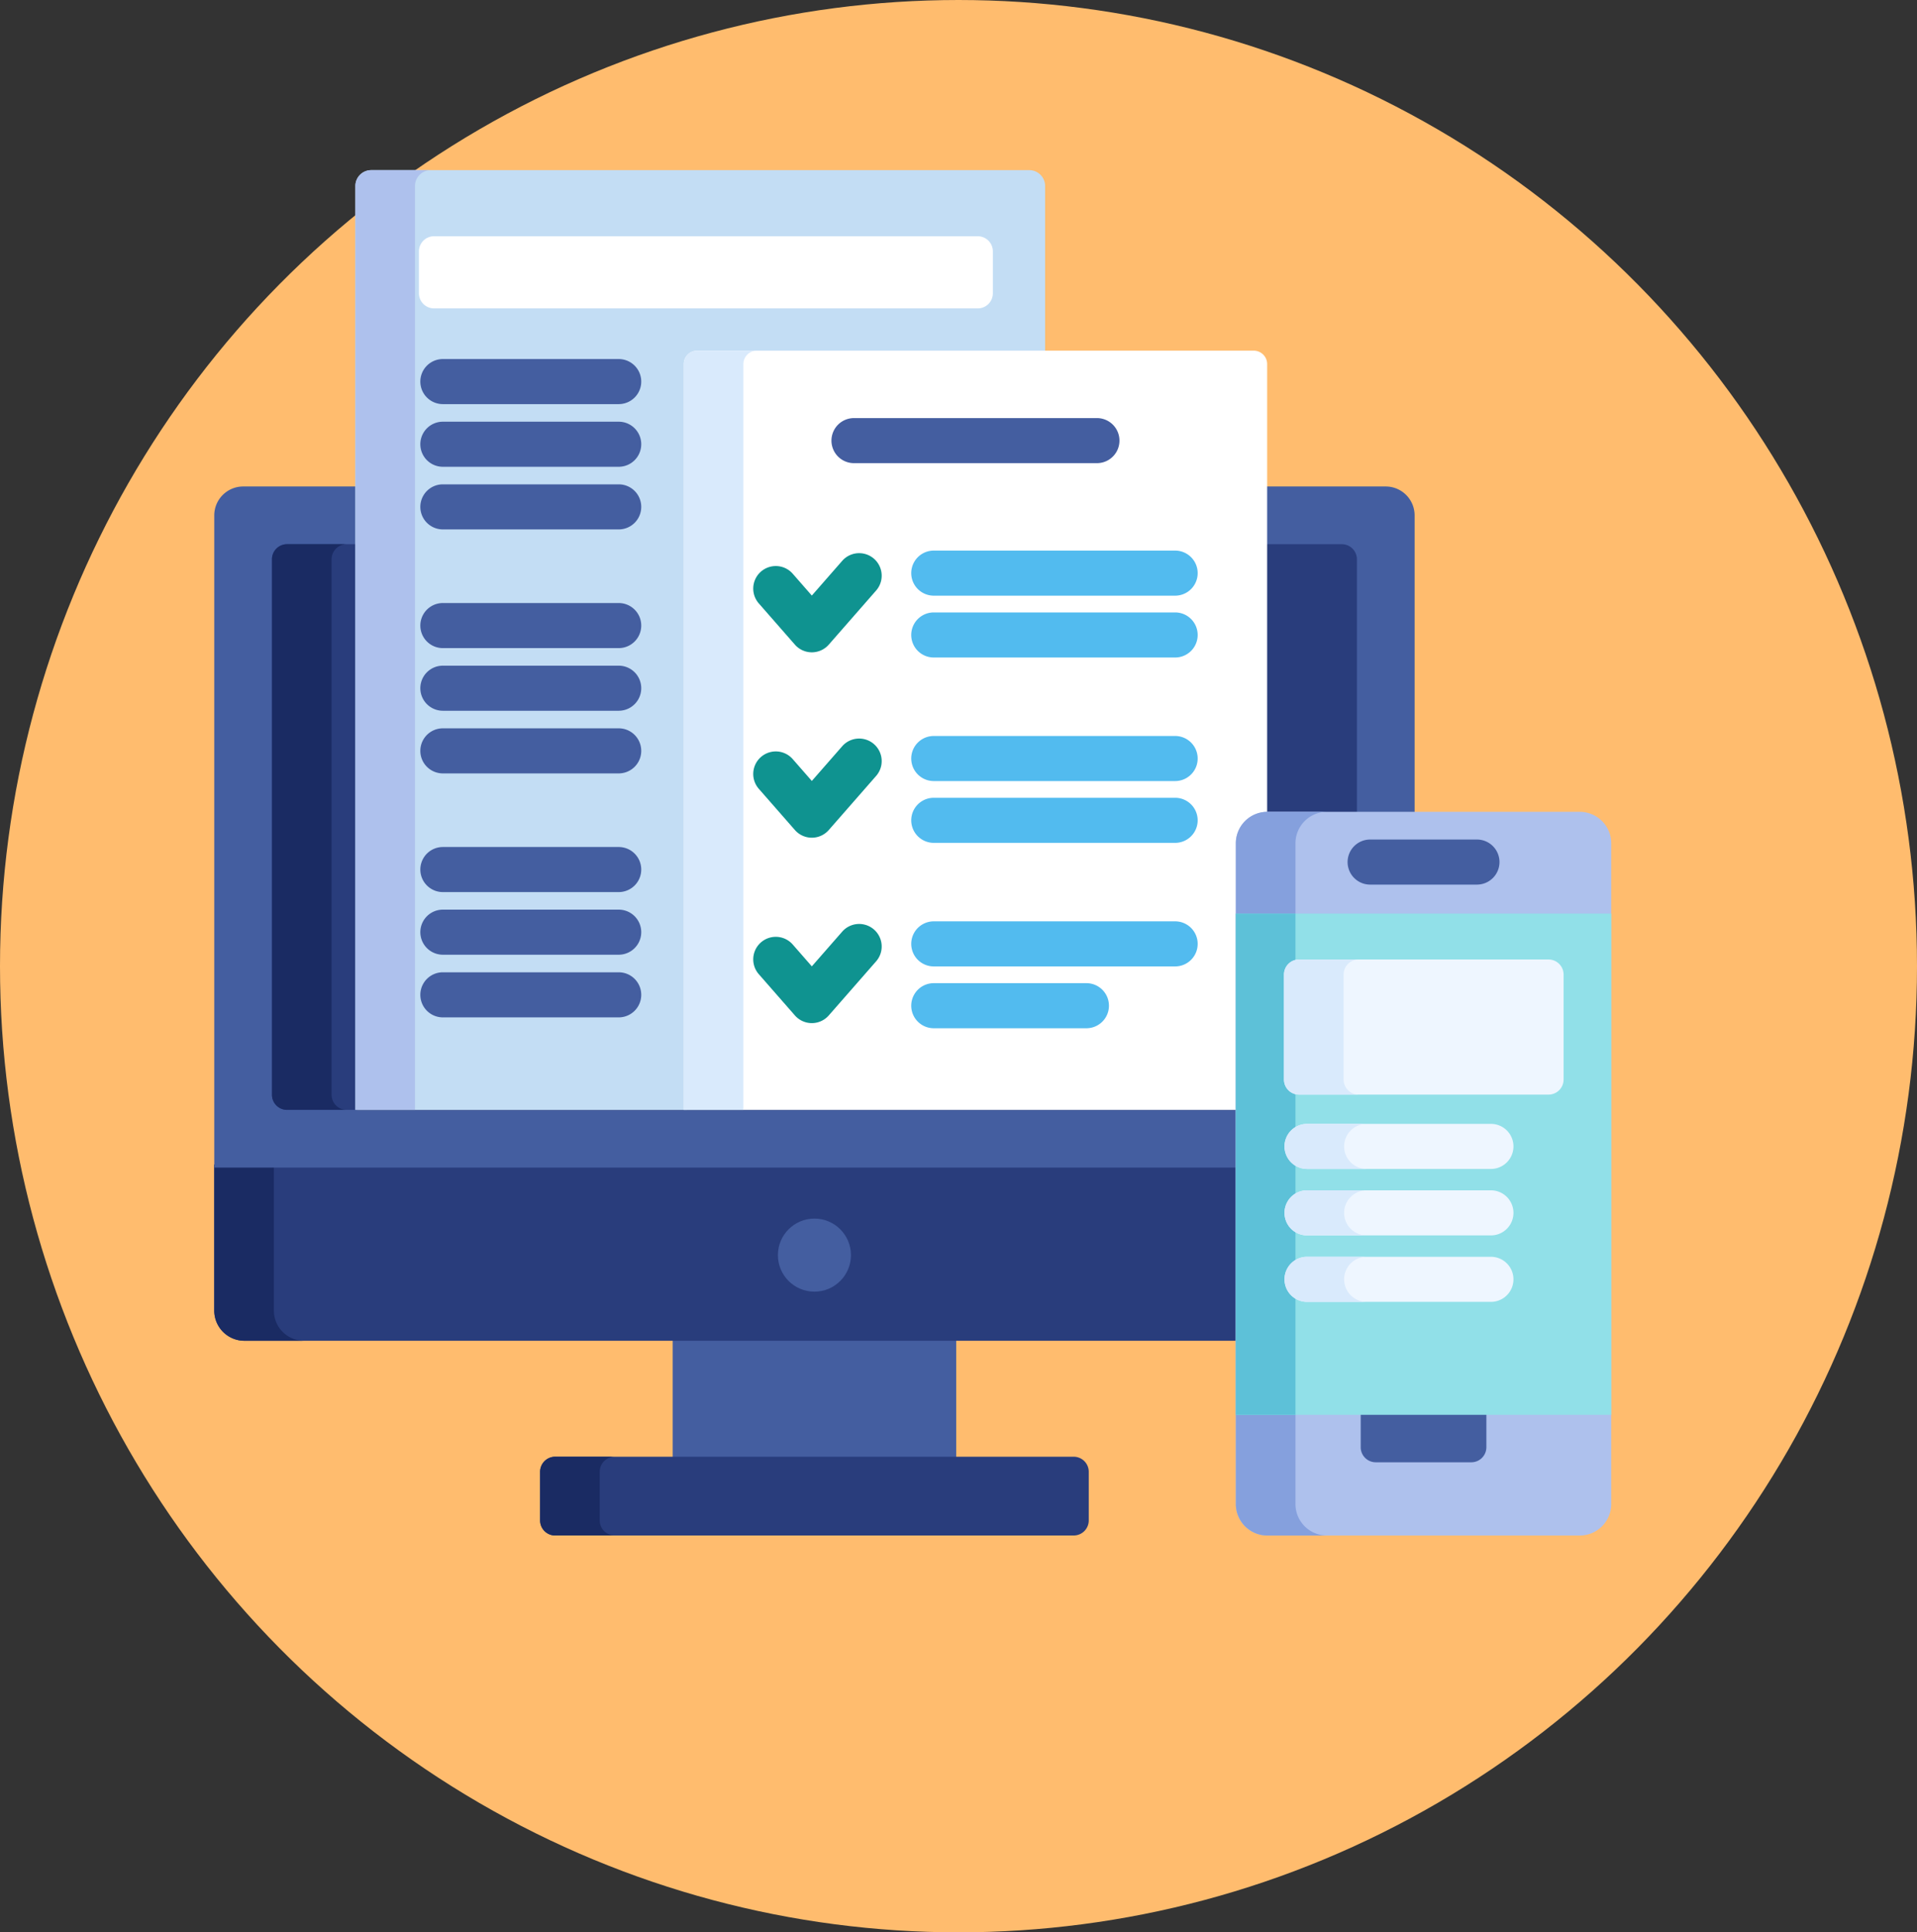 <svg xmlns="http://www.w3.org/2000/svg" width="257" height="259" viewBox="0 0 257 259"><rect x="0" y="0" width="257" height="259" fill="#333333" stroke="none"/><defs><style>.a{fill:#ffbc6e;}.b{fill:#445ea0;}.c{fill:#293d7c;}.d{fill:#1a2b63;}.e{fill:#c3ddf4;}.f{fill:#aec1ed;}.g{fill:#fff;}.h{fill:#d9eafc;}.i{fill:#0f9390;}.j{fill:#52bbef;}.k{fill:#85a0dd;}.l{fill:#91e0e8;}.m{fill:#5dc1d8;}.n{fill:#eef6ff;}</style></defs><g transform="translate(21.347 16.984)"><ellipse class="a" cx="128.5" cy="129.5" rx="128.5" ry="129.5" transform="translate(-21.347 -16.984)"/><rect class="b" width="38.007" height="16.349" transform="translate(68.837 162.318)"/><path class="c" d="M191.939,436.634a2.02,2.02,0,0,1-2.014,2.014H120.4a2.02,2.02,0,0,1-2.014-2.014v-6.529a2.02,2.02,0,0,1,2.014-2.014h69.525a2.02,2.02,0,0,1,2.014,2.014v6.529Z" transform="translate(-67.324 -249.824)"/><path class="d" d="M126.379,436.634v-6.529a2.02,2.02,0,0,1,2.014-2.014H120.4a2.02,2.02,0,0,0-2.014,2.014v6.529a2.02,2.02,0,0,0,2.014,2.014h7.993A2.02,2.02,0,0,1,126.379,436.634Z" transform="translate(-67.324 -249.824)"/><path class="c" d="M147.3,330.888H9.94v19.584a4.04,4.04,0,0,0,4.028,4.028H147.3V330.888Z" transform="translate(-2.562 -191.777)"/><path class="d" d="M17.933,350.472V330.888H9.94v19.584a4.04,4.04,0,0,0,4.028,4.028h7.993A4.04,4.04,0,0,1,17.933,350.472Z" transform="translate(-2.562 -191.777)"/><path class="b" d="M166.995,105.259h-16.1V149.27a3.807,3.807,0,0,0-3.782,3.808v35.736H29.061V105.259H13.808a3.879,3.879,0,0,0-3.868,3.868v87.424H147.3V153.078a3.813,3.813,0,0,1,3.809-3.809h19.755V109.127A3.878,3.878,0,0,0,166.995,105.259Z" transform="translate(-2.562 -57.038)"/><g transform="translate(15.115 55.958)"><path class="c" d="M40.531,124.464h-9.37a2.02,2.02,0,0,0-2.014,2.014v71.79a2.02,2.02,0,0,0,2.014,2.014h9.37V124.464Z" transform="translate(-29.147 -124.464)"/><path class="c" d="M370.068,124.464H359.847v36.285c.072,0,.143-.011.216-.011h12.019v-34.26A2.02,2.02,0,0,0,370.068,124.464Z" transform="translate(-226.632 -124.464)"/></g><path class="d" d="M37.14,198.269v-71.79a2.02,2.02,0,0,1,2.014-2.014H31.161a2.02,2.02,0,0,0-2.014,2.014v71.79a2.02,2.02,0,0,0,2.014,2.014h7.993A2.02,2.02,0,0,1,37.14,198.269Z" transform="translate(-14.032 -68.506)"/><circle class="b" cx="4.896" cy="4.896" r="4.896" transform="translate(82.942 146.349)"/><path class="e" d="M101.335,26.39a1.8,1.8,0,0,1,1.794-1.793h46.247V2.121A2.127,2.127,0,0,0,147.255,0H59.028a2.127,2.127,0,0,0-2.121,2.121V125.956h44.428Z" transform="translate(-30.61 5.82)"/><path class="f" d="M67.021,0H59.028a2.127,2.127,0,0,0-2.121,2.121V125.956H64.9V2.121A2.127,2.127,0,0,1,67.021,0Z" transform="translate(-30.61 5.82)"/><path class="g" d="M240.611,126.088a3.813,3.813,0,0,1,3.795-3.808V61.855a1.8,1.8,0,0,0-1.793-1.793H167.991a1.8,1.8,0,0,0-1.794,1.793v99.969h74.414V126.088Z" transform="translate(-95.875 -30.047)"/><path class="h" d="M175.984,60.062h-7.993a1.8,1.8,0,0,0-1.794,1.793v99.969h7.993V61.855A1.8,1.8,0,0,1,175.984,60.062Z" transform="translate(-95.875 -30.047)"/><path class="i" d="M197.173,140.737a3.021,3.021,0,0,1-2.273-1.031l-4.834-5.522a3.021,3.021,0,0,1,4.546-3.98l2.56,2.925,4.071-4.651a3.021,3.021,0,0,1,4.546,3.98l-6.344,7.247A3.021,3.021,0,0,1,197.173,140.737Z" transform="translate(-109.682 -70.288)"/><g transform="translate(100.817 56.814)"><path class="j" d="M277.279,132.633H244.921a3.021,3.021,0,1,1,0-6.042h32.358a3.021,3.021,0,1,1,0,6.042Z" transform="translate(-241.9 -126.591)"/><path class="j" d="M277.279,153.2H244.921a3.021,3.021,0,1,1,0-6.042h32.358a3.021,3.021,0,1,1,0,6.042Z" transform="translate(-241.9 -138.87)"/></g><path class="i" d="M197.173,202.423a3.022,3.022,0,0,1-2.273-1.031l-4.834-5.521a3.021,3.021,0,0,1,4.546-3.98l2.56,2.925,4.071-4.651a3.021,3.021,0,0,1,4.546,3.98l-6.344,7.247A3.021,3.021,0,0,1,197.173,202.423Z" transform="translate(-109.682 -107.126)"/><g transform="translate(100.817 81.663)"><path class="j" d="M277.279,194.318H244.921a3.021,3.021,0,1,1,0-6.042h32.358a3.021,3.021,0,1,1,0,6.042Z" transform="translate(-241.9 -188.276)"/><path class="j" d="M277.279,214.881H244.921a3.021,3.021,0,1,1,0-6.042h32.358a3.021,3.021,0,1,1,0,6.042Z" transform="translate(-241.9 -200.556)"/></g><path class="i" d="M197.173,264.109h0a3.022,3.022,0,0,1-2.273-1.031l-4.834-5.522a3.021,3.021,0,1,1,4.546-3.98l2.56,2.925,4.071-4.65a3.021,3.021,0,0,1,4.546,3.98l-6.344,7.247A3.021,3.021,0,0,1,197.173,264.109Z" transform="translate(-109.682 -143.962)"/><g transform="translate(100.817 106.511)"><path class="j" d="M277.279,256H244.921a3.021,3.021,0,1,1,0-6.042h32.358a3.021,3.021,0,1,1,0,6.042Z" transform="translate(-241.9 -249.962)"/><path class="j" d="M265.384,276.566H244.92a3.021,3.021,0,1,1,0-6.042h20.464a3.021,3.021,0,1,1,0,6.042Z" transform="translate(-241.899 -262.241)"/></g><g transform="translate(35.004 31.142)"><path class="b" d="M105.117,68.9H81.543a3.021,3.021,0,0,1,0-6.042h23.574a3.021,3.021,0,1,1,0,6.042Z" transform="translate(-78.522 -62.86)"/><path class="b" d="M105.117,89.745H81.543a3.021,3.021,0,0,1,0-6.042h23.574a3.021,3.021,0,1,1,0,6.042Z" transform="translate(-78.522 -75.307)"/><path class="b" d="M105.117,110.588H81.543a3.021,3.021,0,0,1,0-6.042h23.574a3.021,3.021,0,1,1,0,6.042Z" transform="translate(-78.522 -87.754)"/><path class="b" d="M105.117,150.08H81.543a3.021,3.021,0,1,1,0-6.042h23.574a3.021,3.021,0,1,1,0,6.042Z" transform="translate(-78.522 -111.337)"/><path class="b" d="M105.117,170.924H81.543a3.021,3.021,0,1,1,0-6.042h23.574a3.021,3.021,0,1,1,0,6.042Z" transform="translate(-78.522 -123.785)"/><path class="b" d="M105.117,191.768H81.543a3.021,3.021,0,1,1,0-6.042h23.574a3.021,3.021,0,1,1,0,6.042Z" transform="translate(-78.522 -136.232)"/><path class="b" d="M105.117,231.26H81.543a3.021,3.021,0,1,1,0-6.042h23.574a3.021,3.021,0,1,1,0,6.042Z" transform="translate(-78.522 -159.816)"/><path class="b" d="M105.117,252.1H81.543a3.021,3.021,0,1,1,0-6.042h23.574a3.021,3.021,0,1,1,0,6.042Z" transform="translate(-78.522 -172.262)"/><path class="b" d="M105.117,272.945H81.543a3.021,3.021,0,0,1,0-6.042h23.574a3.021,3.021,0,1,1,0,6.042Z" transform="translate(-78.522 -184.709)"/><path class="b" d="M250.936,88.541h-32.57a3.021,3.021,0,1,1,0-6.042h32.57a3.021,3.021,0,0,1,0,6.042Z" transform="translate(-160.229 -74.588)"/></g><path class="f" d="M400.256,306.3a4.224,4.224,0,0,1-4.212,4.212H354.139a4.224,4.224,0,0,1-4.212-4.212V217.724a4.224,4.224,0,0,1,4.212-4.212h41.906a4.224,4.224,0,0,1,4.212,4.212V306.3Z" transform="translate(-205.594 -121.684)"/><path class="k" d="M357.92,306.3V217.724a4.224,4.224,0,0,1,4.212-4.212h-7.993a4.224,4.224,0,0,0-4.212,4.212V306.3a4.224,4.224,0,0,0,4.212,4.212h7.993A4.224,4.224,0,0,1,357.92,306.3Z" transform="translate(-205.594 -121.684)"/><path class="b" d="M391.485,413.15V417.9a2.02,2.02,0,0,0,2.014,2.014h12.82a2.02,2.02,0,0,0,2.014-2.014V413.15Z" transform="translate(-230.411 -240.902)"/><rect class="l" width="50.329" height="67.175" transform="translate(144.334 105.475)"/><rect class="m" width="7.993" height="67.175" transform="translate(144.334 105.475)"/><path class="b" d="M404.464,228.771H390.143a3.021,3.021,0,0,1,0-6.042h14.321a3.021,3.021,0,0,1,0,6.042Z" transform="translate(-227.806 -127.188)"/><g transform="translate(150.788 111.621)"><path class="n" d="M403.437,278.741a2.02,2.02,0,0,1-2.014,2.014H367.965a2.02,2.02,0,0,1-2.014-2.014V264.659a2.02,2.02,0,0,1,2.014-2.014h33.458a2.02,2.02,0,0,1,2.014,2.014v14.082Z" transform="translate(-365.951 -262.645)"/><path class="n" d="M393.8,323.378H369.147a3.021,3.021,0,0,1,0-6.042H393.8a3.021,3.021,0,1,1,0,6.042Z" transform="translate(-366.056 -295.305)"/><path class="n" d="M393.8,345.493H369.147a3.021,3.021,0,0,1,0-6.042H393.8a3.021,3.021,0,1,1,0,6.042Z" transform="translate(-366.056 -308.512)"/><path class="n" d="M393.8,367.607H369.147a3.021,3.021,0,0,1,0-6.042H393.8a3.021,3.021,0,0,1,0,6.042Z" transform="translate(-366.056 -321.717)"/></g><g transform="translate(150.788 111.621)"><path class="h" d="M373.945,278.741V264.659a2.02,2.02,0,0,1,2.014-2.014h-7.993a2.02,2.02,0,0,0-2.014,2.014v14.082a2.02,2.02,0,0,0,2.014,2.014h7.993A2.02,2.02,0,0,1,373.945,278.741Z" transform="translate(-365.952 -262.645)"/><path class="h" d="M374.119,320.357a3.021,3.021,0,0,1,3.021-3.021h-7.993a3.021,3.021,0,1,0,0,6.042h7.993A3.021,3.021,0,0,1,374.119,320.357Z" transform="translate(-366.056 -295.305)"/><path class="h" d="M374.119,342.472a3.021,3.021,0,0,1,3.021-3.021h-7.993a3.021,3.021,0,1,0,0,6.042h7.993A3.021,3.021,0,0,1,374.119,342.472Z" transform="translate(-366.056 -308.512)"/><path class="h" d="M374.119,364.586a3.021,3.021,0,0,1,3.021-3.021h-7.993a3.021,3.021,0,1,0,0,6.042h7.993A3.021,3.021,0,0,1,374.119,364.586Z" transform="translate(-366.056 -321.717)"/></g><path class="g" d="M155,29.654a2.02,2.02,0,0,1-2.014,2.014H80.074a2.02,2.02,0,0,1-2.014-2.014v-5.64A2.02,2.02,0,0,1,80.074,22h72.912A2.02,2.02,0,0,1,155,24.014Z" transform="translate(-43.242 -7.318)"/></g></svg>
